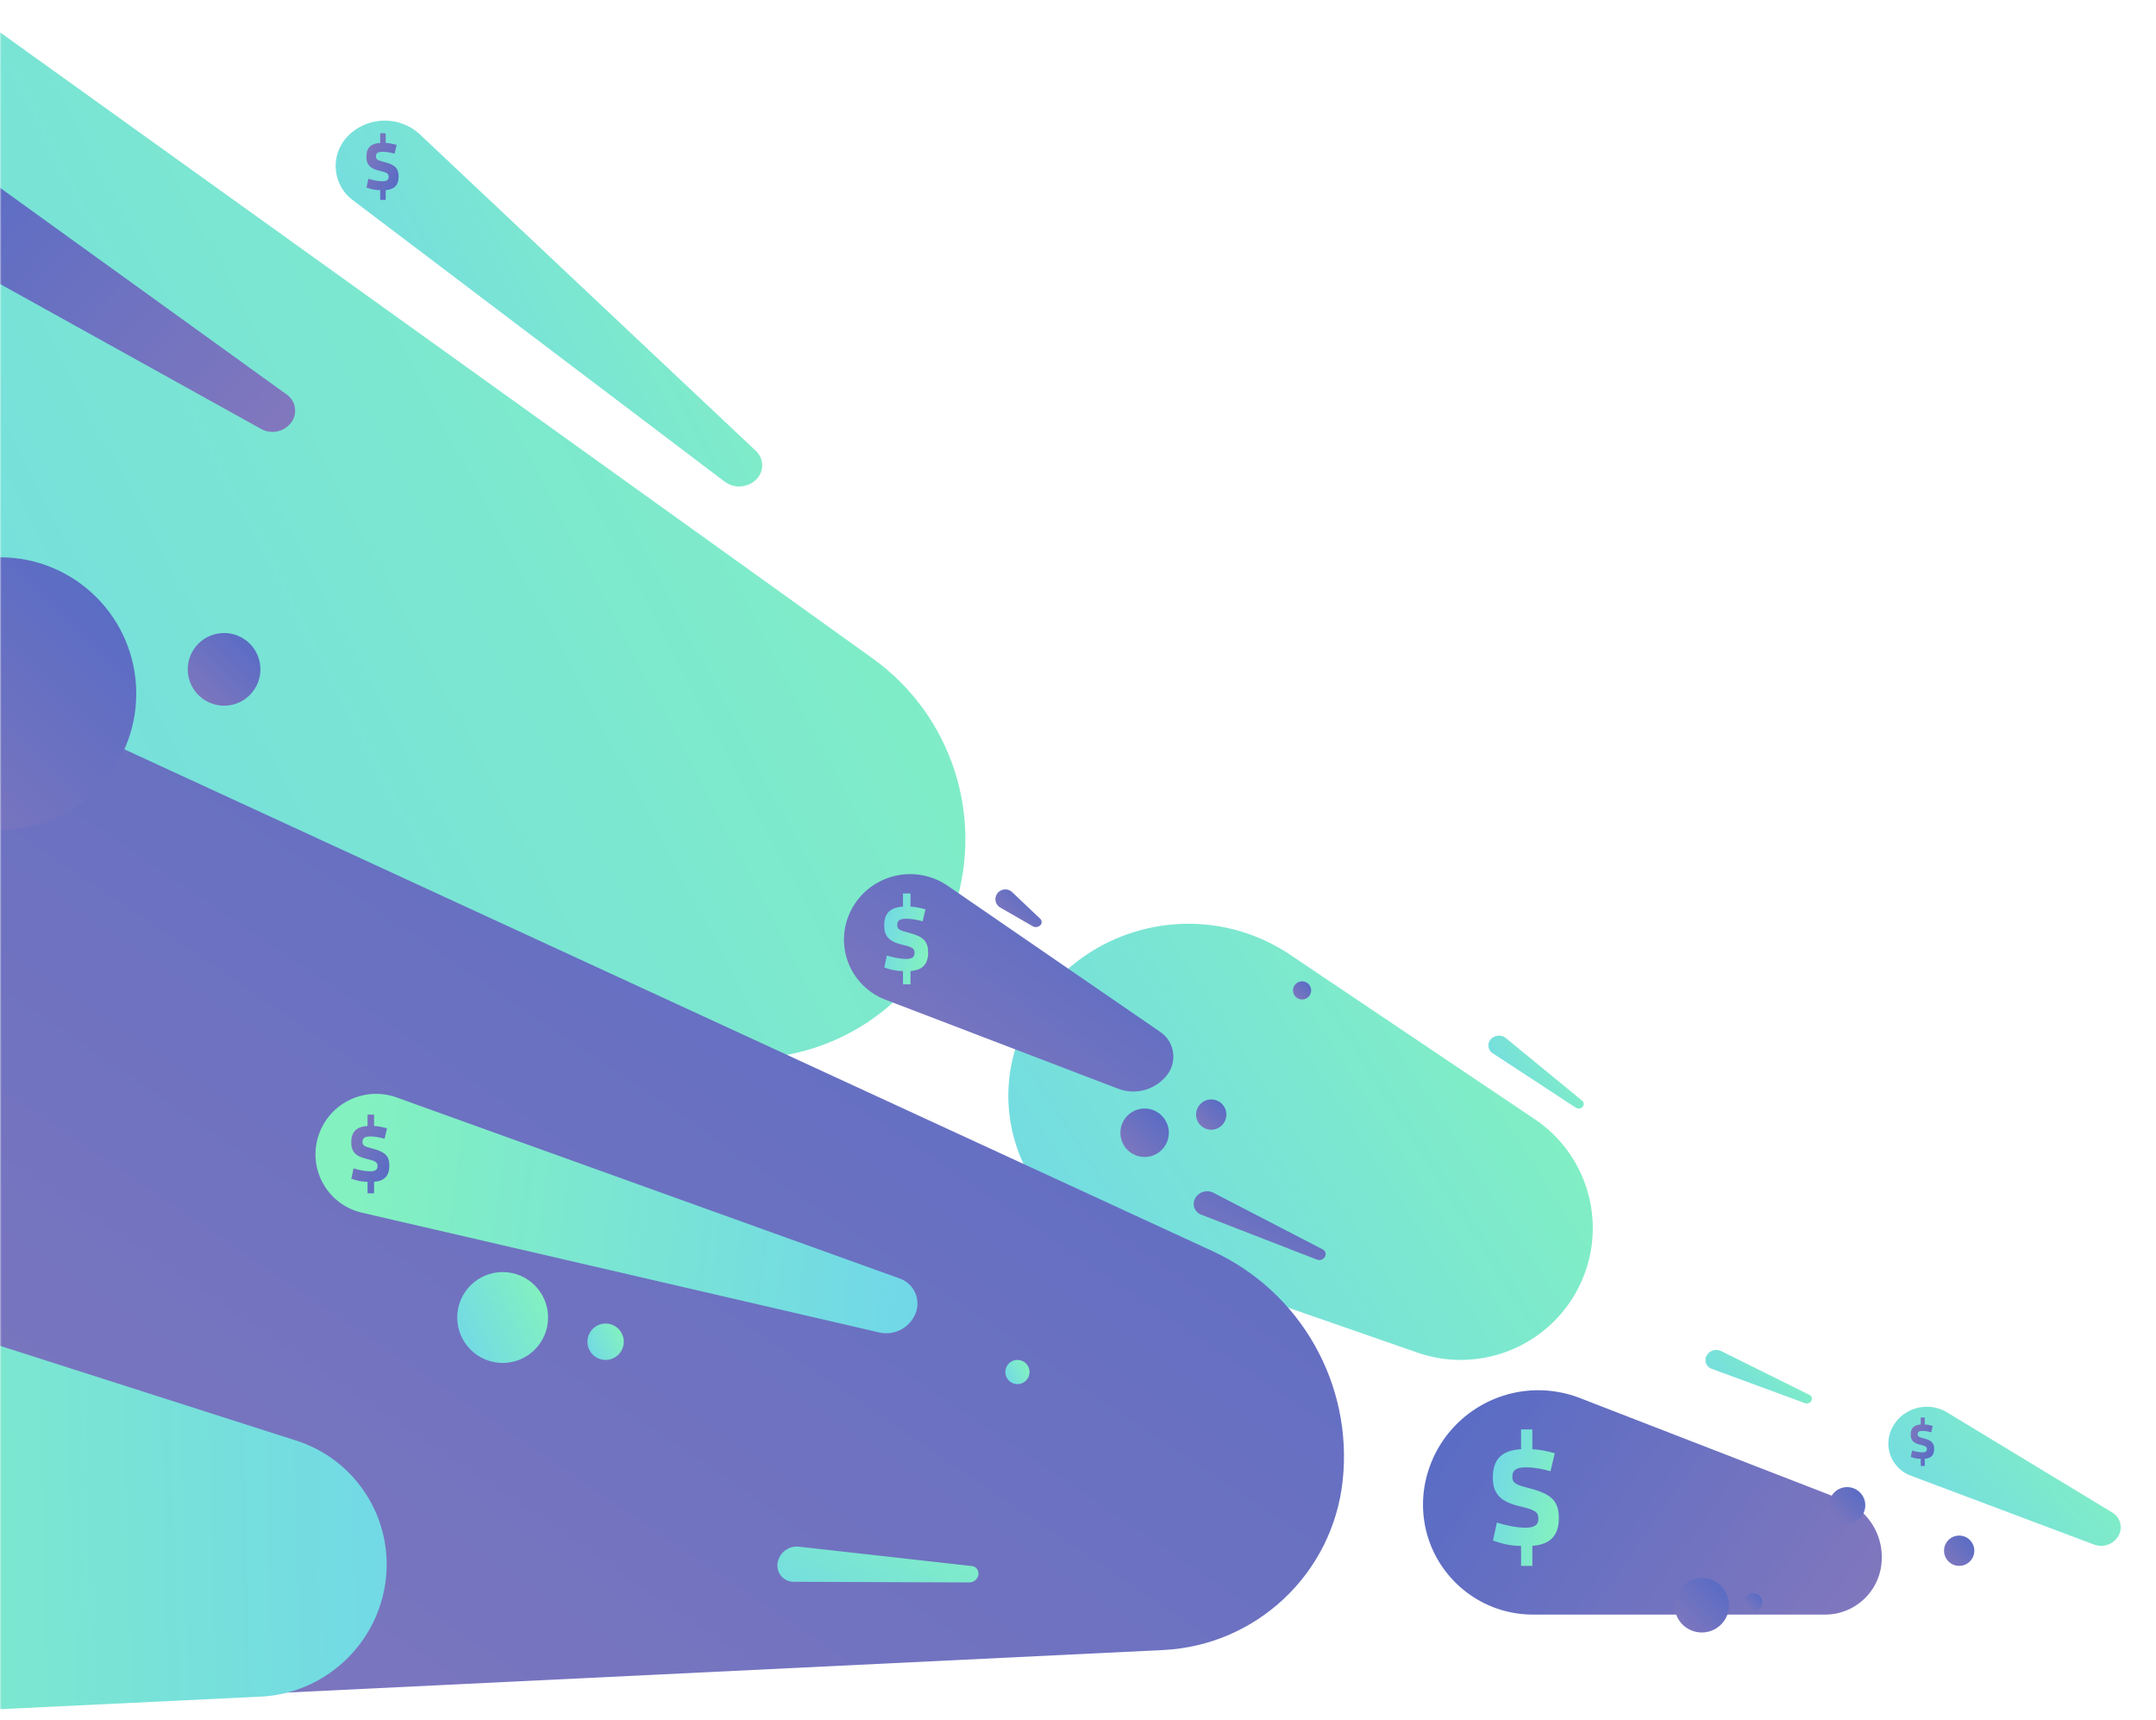 <svg xmlns="http://www.w3.org/2000/svg" xmlns:xlink="http://www.w3.org/1999/xlink" width="712" height="568" viewBox="0 0 712 568">
    <defs>
        <path id="a" d="M0 0h712v568H0z"/>
        <linearGradient id="c" x1="-34.021%" y1="0%" y2="65.757%">
            <stop offset="0%" stop-color="#6BD0F4"/>
            <stop offset="100%" stop-color="#83F1C0"/>
        </linearGradient>
        <linearGradient id="d" x1="-7.295%" y1="0%" y2="107.044%">
            <stop offset="0%" stop-color="#8478BD"/>
            <stop offset="100%" stop-color="#526AC5"/>
        </linearGradient>
    </defs>
    <g fill="none" fill-rule="evenodd">
        <mask id="b" fill="#fff">
            <use xlink:href="#a"/>
        </mask>
        <g mask="url(#b)">
            <g transform="matrix(1 0 0 -1 -125 625)">
                <path fill="url(#c)" d="M3.023 44.909c3.853 6.007 11.846 7.753 17.853 3.9.098-.063.194-.127.29-.192L73.95 12.722a5.667 5.667 0 0 0 1.555-7.789 6.587 6.587 0 0 0-8.149-2.43L8.02 28.423C2.29 30.926-.325 37.6 2.178 43.328c.24.549.522 1.077.845 1.581z" transform="rotate(3 -1706.63 14364.388)"/>
                <path fill="url(#d)" d="M12.634 32.317c.977.047 1.734.237 2.633.473l-.505 2.113c-.898-.268-1.954-.458-2.884-.458-1.04 0-1.592.268-1.592 1.104 0 .772.472.962 2.017 1.356 2.633.677 3.436 1.545 3.436 3.498 0 2.018-.977 3.091-3.105 3.249V46H11.31v-2.333c-1.277-.031-2.097-.22-3.295-.63l.458-2.113c1.04.33 2.301.599 3.357.599 1.009 0 1.514-.284 1.514-1.056 0-.836-.49-1.04-2.097-1.434C8.851 38.496 8 37.519 8 35.659c0-2.128.993-3.2 3.31-3.342V30h1.324v2.317z" transform="matrix(1 0 0 -1 748 187)"/>
                <path fill="url(#c)" d="M465.214 289.925c16.763 28.85 53.74 38.648 82.59 21.885a60.414 60.414 0 0 0 3.352-2.098l80.68-54.235c18.127-12.186 24.352-35.958 14.525-55.464-9.845-19.54-32.638-28.77-53.304-21.584l-99.322 34.536c-27.746 9.648-42.418 39.961-32.77 67.707a53.189 53.189 0 0 0 4.25 9.253z"/>
                <path fill="url(#d)" d="M520.211 230.47a4.553 4.553 0 0 0 6.14 1.477l35.043-20.55a1.754 1.754 0 0 0 .583-2.47 2.147 2.147 0 0 0-2.68-.786L521.85 224.98a3.786 3.786 0 0 0-1.639 5.49z" transform="rotate(3 540.938 220.262)"/>
                <path fill="url(#c)" d="M615.81 279.336a3.648 3.648 0 0 0 4.92 1.183l28.076-16.464a1.405 1.405 0 0 0 .467-1.979 1.72 1.72 0 0 0-2.148-.63l-30.002 13.49a3.034 3.034 0 0 0-1.313 4.4z" transform="rotate(-9 632.417 271.158)"/>
                <path fill="url(#c)" d="M689.124 178.564a3.648 3.648 0 0 0 4.92 1.183l28.076-16.464a1.405 1.405 0 0 0 .466-1.979 1.72 1.72 0 0 0-2.147-.63l-30.002 13.49a3.034 3.034 0 0 0-1.313 4.4z" transform="rotate(4 705.73 170.386)"/>
                <path fill="url(#c)" d="M31.827 280l339.006-4.465c31.685-.418 59.915 19.94 69.522 50.137 9.646 30.315-1.325 63.394-27.175 81.937L0 704l31.827-424z"/>
                <path fill="url(#c)" d="M229.545 563.789c4.947 7.713 15.097 10.154 23.01 5.533l131.511-76.794a6.535 6.535 0 0 0 2.174-9.221 8.062 8.062 0 0 0-10.04-2.945l-140.544 62.926c-7.113 3.185-10.298 11.534-7.113 18.648.287.642.622 1.261 1.002 1.853z" transform="rotate(-13 307.307 525.657)"/>
                <path fill="url(#d)" d="M252.372 562.186c1.344.065 2.384.325 3.62.65l-.694 2.905c-1.235-.368-2.687-.629-3.966-.629-1.43 0-2.19.369-2.19 1.518 0 1.062.65 1.322 2.775 1.864 3.62.932 4.725 2.124 4.725 4.81 0 2.775-1.344 4.25-4.27 4.467V581h-1.82v-3.208c-1.757-.043-2.884-.303-4.53-.867l.628-2.905c1.43.455 3.164.824 4.617.824 1.387 0 2.08-.39 2.08-1.451 0-1.15-.672-1.431-2.882-1.973-3.295-.737-4.465-2.082-4.465-4.639 0-2.925 1.365-4.4 4.551-4.595V559h1.821v3.186z" transform="matrix(1 0 0 -1 0 1140)"/>
                <path fill="url(#d)" d="M90.265 68l412.761 5.609c30.875.42 56.848 23.253 61.22 53.82 4.538 31.724-11.679 62.806-40.296 77.232L69 434 90.265 68z" transform="rotate(2 317 251)"/>
                <circle cx="125" cy="396" r="45" fill="url(#d)"/>
                <circle cx="199" cy="404" r="12" fill="url(#d)"/>
                <path fill="url(#c)" d="M385.123 122.055a6.437 6.437 0 0 0 8.68 2.088l49.536-29.049a2.48 2.48 0 0 0 .824-3.491 3.036 3.036 0 0 0-3.789-1.112l-52.935 23.802a5.352 5.352 0 0 0-2.316 7.762z" transform="rotate(24 414.422 107.626)"/>
                <path fill="url(#d)" d="M734.225 157.691c-10.513 18.239-33.821 24.502-52.06 13.99a38.118 38.118 0 0 1-5.051-3.482l-72.056-58.747a20.318 20.318 0 0 1-5.382-24.737c4.11-8.332 13.713-12.382 22.548-9.512l91.76 29.815c19.075 6.198 29.514 26.685 23.316 45.76a36.315 36.315 0 0 1-3.075 6.913z" transform="scale(-1 1) rotate(-18 0 4345.218)"/>
                <circle cx="687" cy="95" r="9" fill="url(#d)"/>
                <circle cx="704" cy="96" r="3" fill="url(#d)"/>
                <circle cx="735" cy="128" r="6" fill="url(#d)"/>
                <circle cx="772" cy="113" r="5" fill="url(#d)"/>
                <path fill="url(#c)" d="M631.047 114.523c2.75.134 4.881.666 7.41 1.333l-1.42 5.947c-2.529-.755-5.502-1.288-8.12-1.288-2.93 0-4.482.754-4.482 3.106 0 2.175 1.33 2.708 5.68 3.818 7.41 1.907 9.673 4.349 9.673 9.85 0 5.68-2.75 8.7-8.741 9.144v6.611h-3.728v-6.568c-3.596-.089-5.903-.62-9.276-1.776l1.288-5.947c2.929.932 6.479 1.687 9.452 1.687 2.84 0 4.26-.8 4.26-2.972 0-2.353-1.376-2.93-5.902-4.038-6.745-1.51-9.141-4.262-9.141-9.498 0-5.99 2.795-9.008 9.319-9.409V108h3.728v6.523z" transform="matrix(1 0 0 -1 0 261.044)"/>
                <path fill="url(#c)" d="M405.374 285.263c-7.07 8.5-19.692 9.662-28.193 2.592a20.02 20.02 0 0 1-.8-.7L246.76 167.172a8.765 8.765 0 0 1-.317-12.555 10.408 10.408 0 0 1 13.569-1.146L401.8 256.611c8.837 6.428 10.79 18.803 4.361 27.64-.251.345-.514.683-.787 1.012z" transform="scale(-1 1) rotate(-23 0 1828.985)"/>
                <circle cx="291" cy="190" r="15" fill="url(#c)"/>
                <circle cx="325" cy="182" r="6" fill="url(#c)"/>
                <circle cx="461" cy="172" r="4" fill="url(#c)"/>
                <path fill="url(#d)" d="M248.53 234.765c1.589.077 2.818.385 4.278.77l-.82 3.432c-1.46-.436-3.175-.743-4.687-.743-1.69 0-2.587.435-2.587 1.793 0 1.255.768 1.563 3.278 2.204 4.278 1.1 5.584 2.51 5.584 5.685 0 3.279-1.588 5.022-5.045 5.278V257h-2.152v-3.791c-2.076-.051-3.407-.358-5.354-1.025l.743-3.433c1.69.538 3.74.974 5.456.974 1.64 0 2.46-.461 2.46-1.715 0-1.359-.795-1.692-3.408-2.332-3.893-.871-5.276-2.46-5.276-5.482 0-3.458 1.614-5.2 5.379-5.43V231h2.152v3.765z" transform="matrix(1 0 0 -1 0 488)"/>
                <path fill="url(#d)" d="M213.926 574.906c-5.256 6.32-14.639 7.183-20.958 1.927-.203-.168-.4-.342-.594-.52l-96.357-89.19a6.515 6.515 0 0 1-.236-9.334 7.737 7.737 0 0 1 10.087-.852l105.4 76.67c6.57 4.779 8.021 13.978 3.243 20.547-.187.257-.382.508-.585.752z" transform="scale(-1 1) rotate(-7 0 3072.336)"/>
                <path fill="url(#c)" d="M235.282 160.732c-28.547 33.463-77.988 39.434-113.682 13.73l-68.265-49.158c-17.067-12.29-23.002-34.97-14.143-54.045 8.815-18.981 30.035-28.837 50.225-23.328l121.29 33.095c26.317 7.181 41.829 34.336 34.648 60.652a49.392 49.392 0 0 1-10.073 19.054z" transform="rotate(147 141.11 118.404)"/>
                <path fill="url(#d)" d="M404.417 320.314c4.858 11.1 17.795 16.159 28.895 11.3.686-.3 1.356-.635 2.007-1.004l74.154-41.965c4.741-2.683 6.41-8.702 3.726-13.444a9.865 9.865 0 0 0-.296-.49 14.107 14.107 0 0 0-15.724-5.916l-79.135 22.581c-11.279 3.219-17.813 14.97-14.595 26.25.262.916.585 1.815.968 2.688z" transform="rotate(-5 458.555 300.856)"/>
                <circle cx="525" cy="257" r="5" fill="url(#d)"/>
                <circle cx="555" cy="298" r="3" fill="url(#d)"/>
                <circle cx="503" cy="251" r="8" fill="url(#d)"/>
                <path fill="url(#d)" d="M453.448 328.18a3.29 3.29 0 0 0 4.635 1.545l11.12-6.294a1.48 1.48 0 0 0 .515-2.09 2.116 2.116 0 0 0-2.358-.887l-11.868 3.387a3.185 3.185 0 0 0-2.044 4.34z" transform="rotate(-14 461.568 325.263)"/>
                <path fill="url(#c)" d="M425.69 304.345c1.831.088 3.25.443 4.935.887l-.946 3.96c-1.684-.502-3.664-.857-5.409-.857-1.95 0-2.985.502-2.985 2.069 0 1.448.887 1.803 3.783 2.543 4.936 1.27 6.443 2.896 6.443 6.56 0 3.783-1.832 5.794-5.822 6.09V330h-2.483v-4.374c-2.395-.06-3.93-.414-6.177-1.183l.858-3.961c1.95.62 4.315 1.124 6.295 1.124 1.891 0 2.837-.533 2.837-1.98 0-1.567-.916-1.95-3.93-2.69-4.493-1.005-6.089-2.838-6.089-6.325 0-3.99 1.862-6 6.206-6.266V300h2.483v4.345z" transform="matrix(1 0 0 -1 0 630)"/>
            </g>
        </g>
    </g>
</svg>
